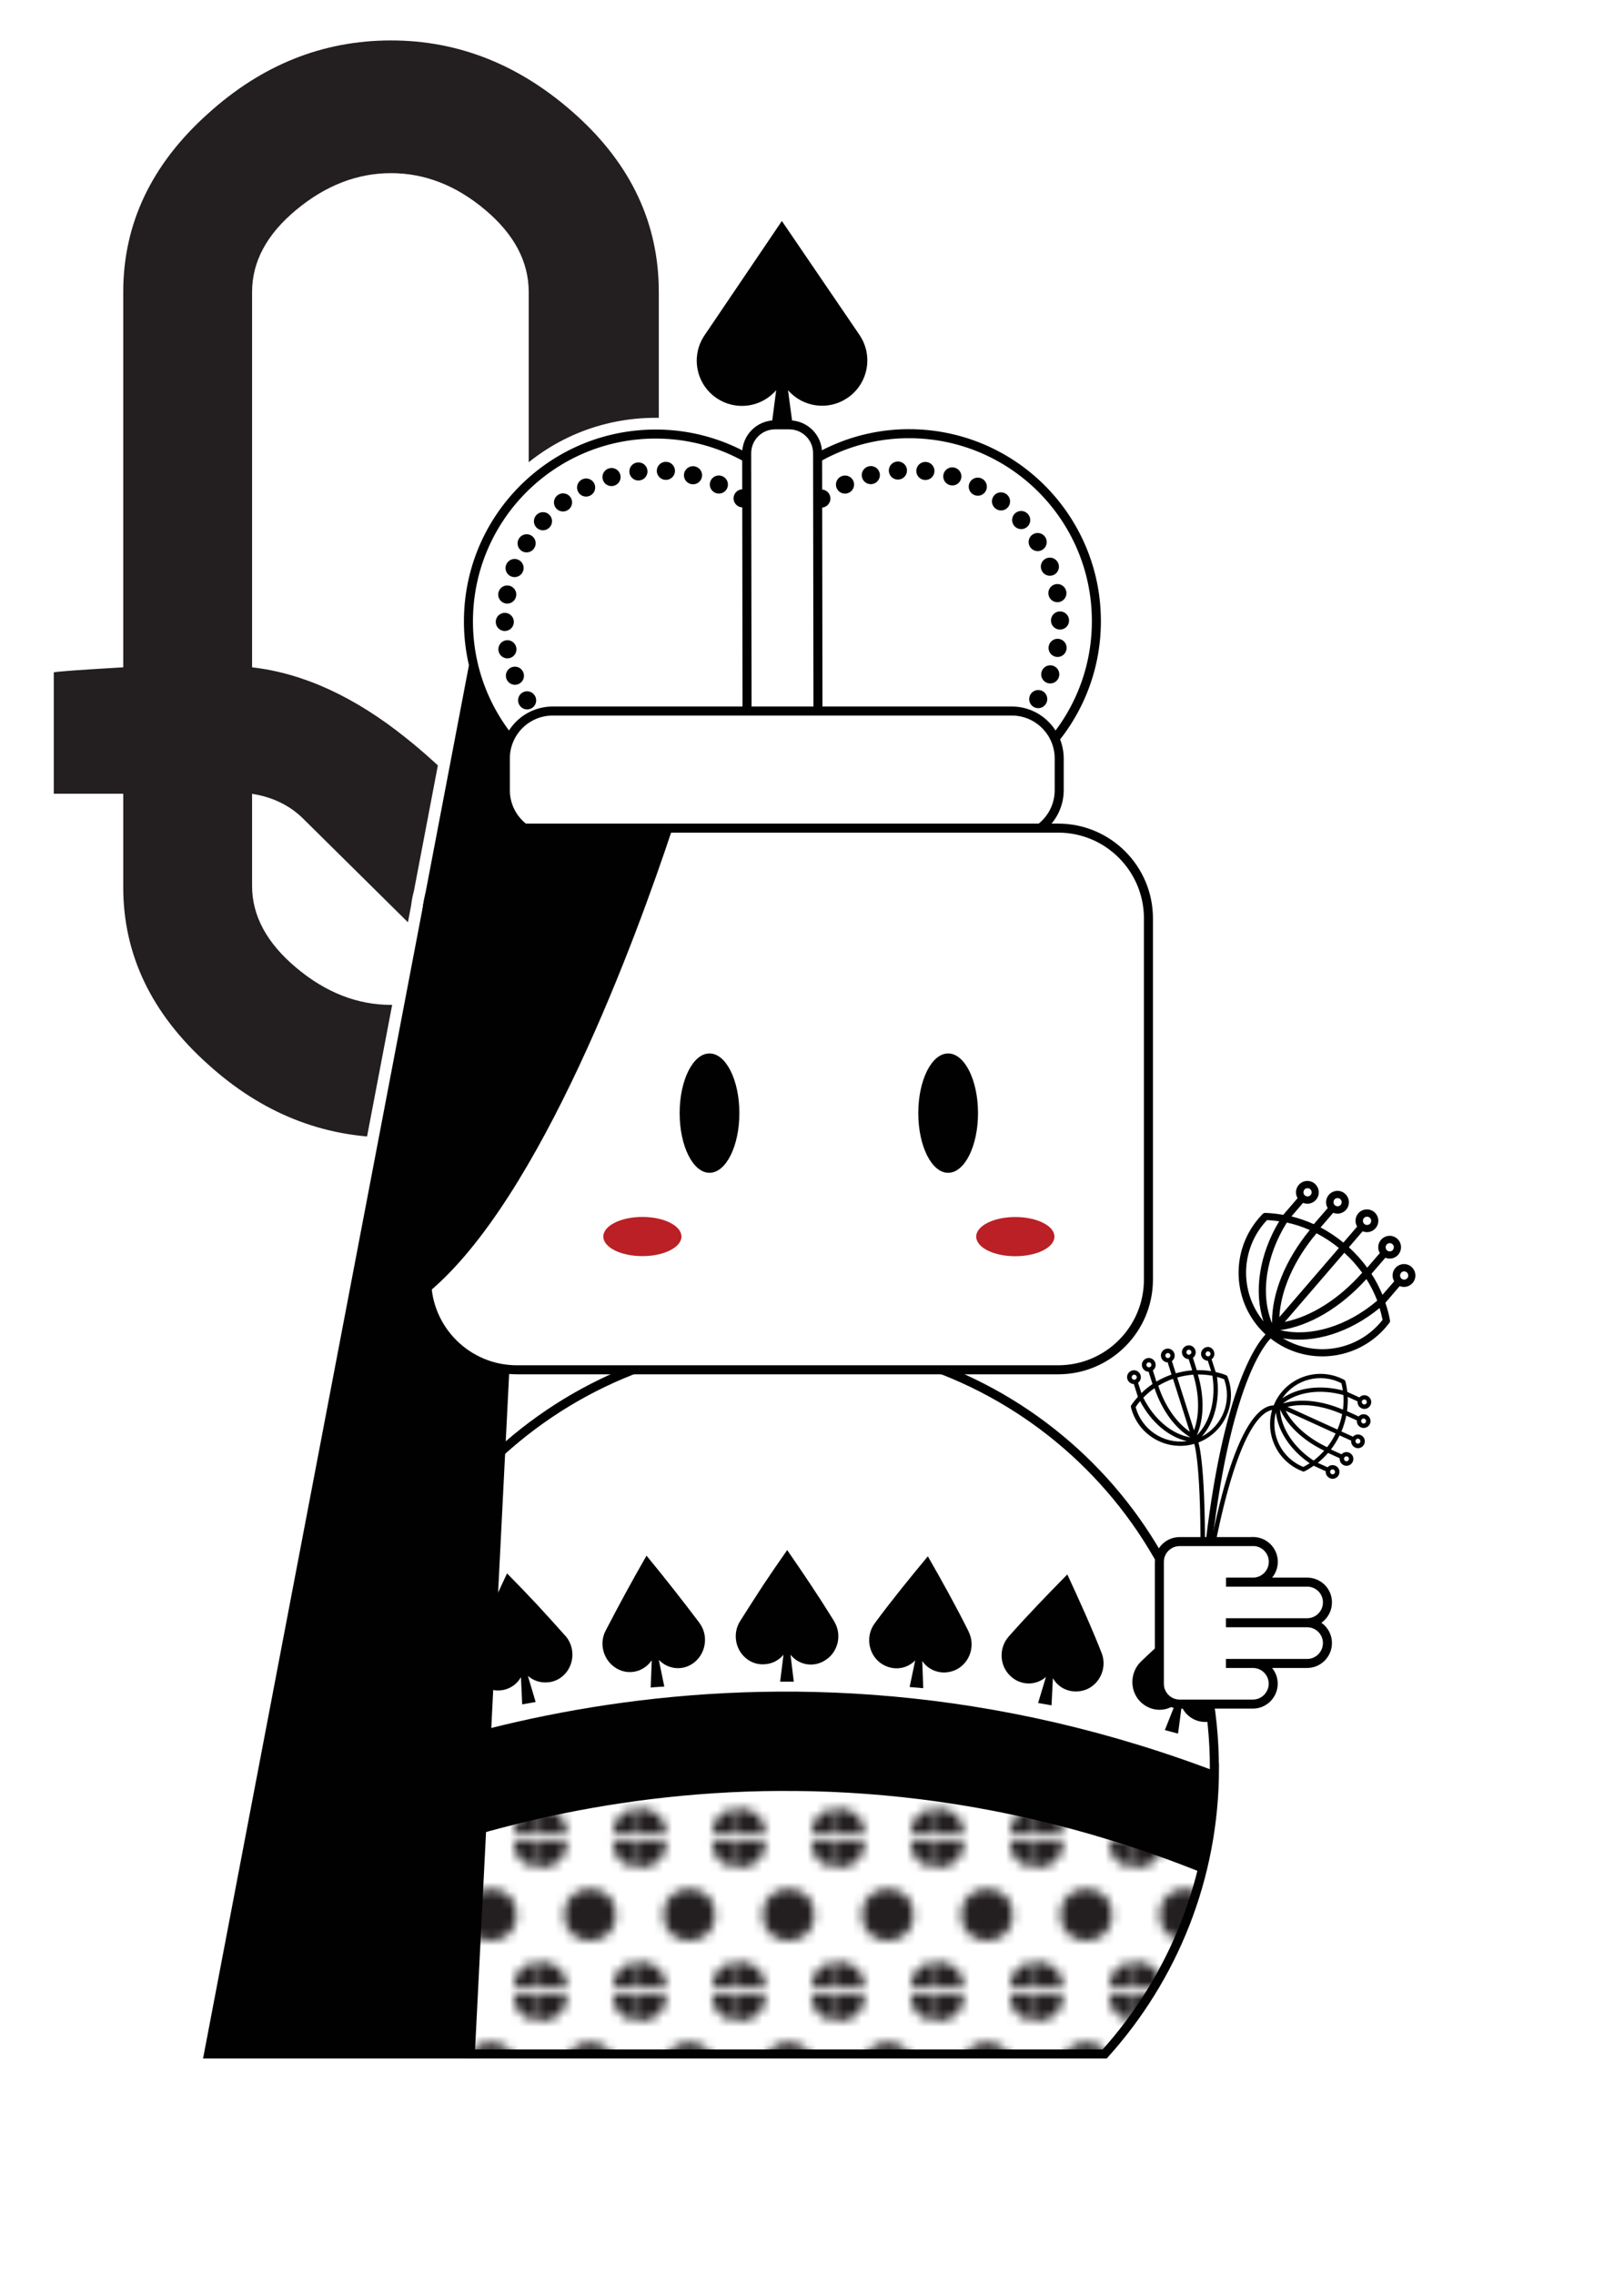 <?xml version="1.0" encoding="UTF-8"?>
<svg id="a" data-name="Layer 1" xmlns="http://www.w3.org/2000/svg" width="2.5in" height="3.5in" xmlns:xlink="http://www.w3.org/1999/xlink" viewBox="0 0 180 252">
  <defs>
    <clipPath id="b">
      <rect width="180" height="252" rx="18" ry="18" style="fill: none;"/>
    </clipPath>
    <clipPath id="c">
      <path d="M134.6,195.85c0-26.13-21.19-47.32-47.31-47.32s-47.31,21.19-47.31,47.32c0,12.18,4.61,23.29,12.17,31.67h70.29c7.56-8.39,12.17-19.49,12.17-31.67Z" style="fill: #fff; stroke: #010101; stroke-miterlimit: 10;"/>
    </clipPath>
    <pattern id="d" data-name="New Pattern Swatch 1" x="0" y="0" width="10.8" height="16.2" patternTransform="translate(-468)" patternUnits="userSpaceOnUse" viewBox="0 0 10.8 16.2">
      <g>
        <rect y="0" width="10.8" height="16.2" style="fill: none;"/>
        <circle cx="10.8" cy="16.2" r="2.87" style="fill: #231f20;"/>
        <circle cx="0" cy="16.2" r="2.87" style="fill: #231f20;"/>
        <circle cx="5.4" cy="8.1" r="2.87" style="fill: #231f20;"/>
        <circle cx="10.8" cy="0" r="2.87" style="fill: #231f20;"/>
        <circle cx="0" cy="0" r="2.87" style="fill: #231f20;"/>
      </g>
    </pattern>
    <clipPath id="f">
      <rect x="47.29" y="91.73" width="80" height="60" rx="10" ry="10" style="fill: none;"/>
    </clipPath>
  </defs>
  <g style="clip-path: url(#b);">
    <rect width="180" height="252" style="fill: #fff;"/>
    <path d="M82.68,123.48c-5.51,0-9.47-.23-11.9-.7-2.8-.65-5.51-1.96-8.12-3.92-5.88,4.76-12.32,7.14-19.32,7.14-7.56,0-14.33-2.71-20.3-8.12-6.25-5.6-9.38-12.13-9.38-19.6v-10.36h-7.7v-13.44c.28-.09,2.85-.28,7.7-.56v-41.58c0-7.56,3.13-14.14,9.38-19.74,5.97-5.41,12.74-8.12,20.3-8.12s14.4,2.75,20.51,8.26c6.11,5.51,9.17,12.04,9.17,19.6v65.94c0,3.17-.65,6.3-1.96,9.38,1.31.84,2.52,1.4,3.64,1.68h7.98v14.14ZM27.94,73.92c5.69.65,11.39,3.27,17.08,7.84,3.55,2.8,8.07,7.28,13.58,13.44v-62.86c0-3.36-1.61-6.39-4.83-9.1-3.22-2.71-6.7-4.06-10.43-4.06s-7.23,1.35-10.5,4.06c-3.27,2.71-4.9,5.74-4.9,9.1v41.58ZM51.74,108.61l-18.06-17.85c-1.49-1.51-3.41-2.46-5.74-2.83v10.2c0,3.31,1.63,6.33,4.9,9.07,3.27,2.74,6.77,4.11,10.5,4.11,2.89,0,5.69-.9,8.4-2.69Z" style="fill: #231f20;"/>
    <path d="M20.94,229.32l24.63-129.03c.06-.53.16-1.05.3-1.56l4.78-25.04c-.35-1.58-.53-3.19-.53-4.82,0-6.02,2.33-11.69,6.58-15.96s9.91-6.62,15.94-6.63c3.04,0,6.04.61,8.81,1.79.23-.48.54-.92.91-1.31-.04,0-.09,0-.13,0-1.36,0-2.68-.41-3.81-1.17-1.51-1.02-2.53-2.57-2.87-4.36-.34-1.79.03-3.6,1.05-5.11l10.06-14.85,10.1,14.82c1.02,1.51,1.4,3.32,1.06,5.11-.34,1.79-1.36,3.34-2.86,4.36-1.13.77-2.46,1.18-3.83,1.18-.04,0-.07,0-.11,0,.37.38.68.82.92,1.3,2.77-1.19,5.77-1.81,8.8-1.81,12.45,0,22.57,10.1,22.59,22.52,0,4.81-1.54,9.52-4.37,13.38.17.6.25,1.23.25,1.87v3.5c0,.86-.16,1.71-.46,2.5,5.82.72,10.35,5.7,10.35,11.71v40c0,2.6-.84,5-2.27,6.95.17-.04.35-.06.53-.06.02,0,.03,0,.05,0,.47-.63,1.22-1.04,2.06-1.04.28,0,.55.05.8.13.43-.31.95-.5,1.51-.5.46,0,.89.12,1.26.33.27-.1.56-.15.87-.15,1.45.03,2.58,1.19,2.57,2.6,0,.2-.03.4-.08.59.04.01.08.03.12.04.52-1.16,1.01-2.05,1.45-2.72-3.31-4.1-3.3-10.05.23-14.16.2-.23.37-.42.56-.6.38-.38.93-.61,1.52-.61.44.02.86.05,1.27.09l.34-.39c-.06-1.1.48-2.2,1.49-2.81.47-.28,1.01-.43,1.56-.43.97,0,1.88.47,2.46,1.23.28-.08.58-.13.87-.13,1.08,0,2.08.57,2.63,1.5.11.19.2.38.27.58.12-.01.24-.02.37-.02,1.08,0,2.09.58,2.63,1.5.27.45.42.96.43,1.47.87.16,1.64.69,2.09,1.46.36.6.5,1.29.4,1.98.49.26.9.65,1.19,1.14.41.7.53,1.52.33,2.31-.2.79-.7,1.46-1.41,1.88-.39.23-.83.37-1.28.41l-.34.39c.1.39.19.78.27,1.17.11.59-.02,1.17-.35,1.65l-.06.08s-.15.19-.2.24c-.09.11-.17.22-.27.33-1.3,1.51-2.97,2.62-4.81,3.25.33.25.59.64.71,1.07.02.08.04.16.06.24.1-.01.2-.02.31-.02.65,0,1.27.25,1.75.69.49.46.78,1.09.81,1.77.02.44-.08.86-.27,1.24.36.9.21,1.96-.49,2.71.03.13.04.27.05.4.02.68-.22,1.34-.69,1.84-.17.19-.37.34-.59.47-.06.55-.29,1.07-.68,1.48-.28.31-.65.54-1.04.67-.11.28-.28.54-.49.77-.48.52-1.16.81-1.87.81-.65,0-1.27-.24-1.75-.69-.14-.13-.27-.27-.37-.43-.06.03-.12.06-.18.1-.29.15-.61.22-.93.22h-.28l-.44-.13-.19-.08c-.09-.04-.19-.07-.28-.12-1.74-.79-3.04-2.21-3.74-3.88-.73,1.62-1.63,4.22-2.57,8.36h1.89c2.24,0,4.05,1.81,4.05,4.04,0,.15,0,.3-.02.45h1.98c1.09,0,2.1.42,2.87,1.19.76.77,1.18,1.78,1.18,2.86,0,.81-.24,1.59-.68,2.25.43.64.68,1.41.68,2.24,0,2.24-1.82,4.06-4.05,4.06h-1.98c.02.15.02.29.02.44,0,2.24-1.82,4.06-4.05,4.06h-2.77c.19,1.76.28,3.53.28,5.29,0,12.17-4.49,23.84-12.63,32.88l-.54.59H20.94ZM112.21,153.53c6.66,3.93,12.34,9.41,16.53,15.98.6-.35,1.29-.55,2.02-.55h.51c-.05-3.57-.21-5.72-.35-6.98-.03,0-.05,0-.08,0-3.25,0-6.1-2.08-7.08-5.18-.06-.17-.11-.35-.15-.53-.12-.54-.02-1.11.3-1.58.04-.06.08-.12.12-.18-.56-.48-.9-1.19-.89-1.98,0-.21.03-.41.08-.6-1.75,1.02-3.78,1.61-5.94,1.61h-5.07ZM57.5,156.79c1.55-1.19,3.17-2.27,4.84-3.26h-4.68l-.16,3.26ZM141.29,150.7c-.43.73-.98,1.85-1.58,3.49.07-.03.23-.09.25-.1.68-1.17,1.64-2.11,2.75-2.75-.49-.18-.96-.4-1.42-.64Z" style="fill: #fff;"/>
    <g>
      <path d="M133.9,149.2c-.42,0-.77.33-.78.75,0,.42.33.77.75.78l.37,1.15c-.53-.08-1.06-.12-1.59-.11l-.43-1.36c.19-.14.31-.37.31-.61,0-.42-.33-.77-.75-.78-.42,0-.77.33-.78.75,0,.42.33.77.75.78l.39,1.24c-.62.05-1.22.16-1.82.33l-.43-1.35c.19-.14.31-.37.31-.61,0-.42-.33-.77-.75-.78-.42,0-.77.33-.78.75,0,.42.33.77.75.78l.43,1.35c-.58.2-1.15.46-1.68.78l-.39-1.24c.19-.14.31-.37.31-.6,0-.42-.33-.77-.75-.78-.42,0-.77.33-.78.75,0,.42.33.77.75.78l.43,1.36c-.44.3-.86.63-1.23,1.01l-.37-1.15c.19-.14.31-.37.31-.61,0-.42-.33-.77-.75-.78-.42,0-.77.33-.78.75,0,.42.33.77.75.78l.45,1.41c-.27.3-.52.62-.74.95-.04.06-.05.12-.03.19.02.13.06.25.1.37.91,2.87,3.93,4.52,6.84,3.73l.08-.03c.26.96.96,4.85.58,18.68h.5c.37-13.66-.31-17.73-.62-18.83,2.77-1.07,4.25-4.12,3.34-6.96-.04-.12-.09-.24-.13-.36-.03-.06-.08-.1-.14-.13-.37-.15-.76-.26-1.16-.35l-.45-1.41c.19-.14.31-.36.31-.6,0-.43-.33-.77-.75-.78ZM131.51,149.87c-.05-.15.03-.3.18-.35.15-.05.3.04.35.18.04.15-.04.3-.18.35-.15.05-.3-.03-.35-.18ZM129.18,150.24c-.05-.15.03-.3.18-.35.15-.05.3.04.35.18.05.15-.03.3-.18.35-.15.05-.3-.04-.35-.18ZM127.08,151.27c-.05-.15.03-.3.18-.35.15-.04.3.04.35.18h0c.04.15-.04.3-.18.35-.15.04-.3-.04-.35-.18ZM125.45,152.64c-.05-.15.03-.3.18-.35.15-.05.3.03.35.18.05.15-.03.3-.18.35-.15.05-.3-.04-.35-.18ZM130.48,152.59c.58-.17,1.17-.27,1.78-.32.68,2.26.71,4.46.08,6.17l-1.86-5.85ZM128.38,153.5c.52-.31,1.06-.57,1.63-.77l1.86,5.86c-1.5-1.04-2.75-2.85-3.49-5.09ZM125.87,155.86c.15-.23.32-.45.5-.66,1.2,2.32,3.13,3.96,5.18,4.43-2.57.36-5.01-1.26-5.68-3.78ZM126.72,154.82c.38-.39.79-.74,1.24-1.05h0c.84,2.46,2.27,4.42,3.99,5.45-2.07-.35-4.04-2.01-5.23-4.4ZM132.76,152.25c.54,0,1.08.04,1.62.14h0c.41,2.63-.25,5.13-1.73,6.61.81-1.84.85-4.26.12-6.75ZM135.67,152.76h0c.9,2.44-.15,5.16-2.46,6.36,1.4-1.57,2.03-4.02,1.68-6.6.26.07.53.15.78.25ZM134.16,149.88h0c.05.14-.03.3-.18.35-.15.05-.3-.04-.35-.18-.04-.15.04-.3.18-.35.15-.04.3.04.35.18Z" style="fill: #010101;"/>
      <path d="M133.07,176.64l.7.06c1.81-21.74,6.06-27.4,7.06-28.44h0c3.9,3.07,9.53,2.52,12.77-1.24.14-.16.26-.33.4-.49.06-.09.08-.2.06-.3-.12-.65-.29-1.3-.51-1.92l1.59-1.85c.37.15.78.12,1.12-.09.6-.35.8-1.13.44-1.73-.35-.6-1.13-.8-1.73-.44-.6.36-.8,1.13-.44,1.73l-1.3,1.5c-.34-.81-.74-1.59-1.22-2.33l1.54-1.78c.37.15.78.12,1.12-.08.6-.36.79-1.13.44-1.73-.35-.6-1.13-.8-1.73-.44-.6.36-.8,1.13-.44,1.73l-1.4,1.62c-.6-.82-1.28-1.58-2.03-2.26l1.52-1.77c.37.15.78.12,1.12-.08.6-.35.8-1.13.44-1.73-.35-.6-1.13-.79-1.73-.44-.6.36-.79,1.13-.44,1.73l-1.52,1.77c-.79-.64-1.63-1.2-2.53-1.68l1.4-1.62c.37.15.78.12,1.12-.08.6-.35.8-1.13.44-1.73-.36-.6-1.13-.8-1.73-.44-.6.35-.8,1.13-.44,1.73l-1.54,1.78c-.8-.36-1.63-.65-2.48-.86l1.29-1.5c.37.15.78.12,1.12-.08.6-.35.8-1.13.44-1.73-.35-.6-1.13-.8-1.73-.44-.6.36-.79,1.13-.44,1.73l-1.59,1.85c-.65-.12-1.31-.19-1.98-.22-.11,0-.22.04-.3.12-.15.15-.29.31-.43.47-3.23,3.77-2.93,9.41.68,12.81l.07.06c-1.22,1.3-5.42,7.23-7.22,28.84ZM140.05,146.37c-2.72-3.3-2.56-8.11.38-11.22.45.02.9.06,1.35.13-2.21,3.68-2.84,7.81-1.73,11.09ZM144.57,131.77c.17-.19.46-.21.65-.05.19.17.21.45.05.65-.17.19-.45.21-.64.05-.19-.17-.21-.45-.05-.65ZM140.98,146.55c-1.3-3.2-.68-7.4,1.65-11.13.87.19,1.72.47,2.54.83h0c-2.71,3.31-4.22,7.01-4.18,10.3ZM147.9,132.87c.16-.19.45-.21.65-.05.19.16.21.45.05.64h0c-.16.19-.45.21-.64.05-.19-.16-.21-.45-.05-.65ZM148.4,138.24l-6.6,7.66c.16-3,1.62-6.31,4.12-9.29.88.46,1.71,1,2.48,1.63ZM151.17,134.93c.17-.19.45-.21.65-.05.19.17.21.45.05.65-.17.19-.46.21-.65.05-.19-.17-.21-.45-.05-.65ZM153.69,137.86c.16-.19.46-.21.64-.05.19.16.21.45.05.65-.16.19-.45.21-.64.05-.19-.17-.21-.45-.05-.65ZM155.28,140.99c.16-.19.45-.21.65-.05.19.17.21.46.05.65h0c-.16.18-.45.21-.64.05-.19-.17-.21-.45-.05-.64ZM142.21,148.24c3.41.61,7.39-.63,10.7-3.35.13.43.24.87.33,1.31h0c-2.63,3.36-7.36,4.24-11.03,2.05ZM141.89,147.34c3.27-.46,6.7-2.5,9.56-5.66.48.76.88,1.56,1.2,2.39h0c-3.34,2.84-7.4,4.07-10.75,3.27ZM142.4,146.43l6.6-7.66c.73.66,1.4,1.41,1.98,2.21-2.57,2.91-5.63,4.84-8.58,5.45Z" style="fill: #010101;"/>
      <path d="M133.31,175.96l.49.08c2.6-15.92,5.44-19.23,6.91-19.78.1-.04.2-.06.29-.08-.78,2.64.49,5.5,3.05,6.66.12.05.24.09.35.15.06.02.13.02.18-.01.36-.18.7-.39,1.03-.62l1.34.61c-.03.24.06.47.24.63.31.29.79.27,1.07-.04.29-.31.27-.79-.04-1.07-.31-.28-.79-.27-1.07.04l-1.09-.49c.41-.33.79-.7,1.14-1.1l1.29.59c-.02.24.06.47.24.63.31.29.79.27,1.07-.04.29-.31.27-.79-.04-1.07-.31-.29-.79-.27-1.07.04l-1.17-.53c.37-.49.69-1.01.96-1.56l1.28.58c-.02.24.06.47.24.63.31.29.79.27,1.07-.04.29-.31.27-.79-.04-1.07-.31-.29-.79-.27-1.07.04l-1.28-.58c.24-.56.42-1.15.54-1.75l1.17.53c-.02.24.06.47.24.63.31.29.79.27,1.07-.04.29-.3.27-.79-.04-1.07-.31-.29-.79-.27-1.07.04l-1.29-.59c.07-.52.1-1.05.08-1.58l1.09.5c-.02.23.06.47.24.63.31.29.79.27,1.07-.04.29-.31.27-.79-.04-1.07-.31-.29-.79-.27-1.07.04l-1.34-.61c-.04-.4-.11-.79-.21-1.18-.02-.06-.06-.12-.12-.15-.11-.07-.23-.12-.34-.17-2.72-1.23-5.93-.11-7.29,2.56l-.2.44c-.19,0-.4.03-.64.12-1.91.72-4.72,4.8-7.22,20.16ZM151.33,155.04c.14.06.2.23.14.37-.06.14-.23.2-.37.13-.14-.06-.2-.23-.14-.36.06-.14.23-.2.36-.14ZM151.25,157.16c.14.06.2.23.14.36-.06.14-.23.2-.36.14h0c-.14-.06-.2-.23-.14-.37.06-.14.23-.2.36-.14ZM150.62,159.39c.14.06.2.23.14.36-.06.14-.23.2-.36.14-.14-.06-.2-.23-.14-.37.06-.14.23-.2.36-.14ZM149.35,161.34c.14.06.2.23.14.36-.06.14-.23.2-.36.14-.14-.06-.2-.23-.14-.36.06-.14.22-.2.36-.14ZM147.81,162.79c.14.06.2.23.14.36-.06.14-.23.2-.36.14h0c-.14-.07-.2-.23-.14-.37.06-.14.23-.2.37-.14ZM148.83,154.02c-2.5-.65-4.99-.32-6.7.87,1.45-2.13,4.25-2.85,6.55-1.67.06.26.12.53.15.8ZM148.84,156.14h0c-2.37-1.01-4.76-1.26-6.65-.68,1.63-1.29,4.16-1.64,6.71-.93.04.54.02,1.07-.05,1.61ZM148.24,158.35l-5.54-2.52c1.76-.41,3.92-.13,6.06.81-.11.59-.29,1.16-.52,1.71ZM147.09,160.3c-2.11-1-3.75-2.44-4.59-4.03l5.54,2.52c-.26.54-.58,1.05-.95,1.52ZM145.59,161.78c-2.21-1.45-3.61-3.59-3.71-5.66.82,1.81,2.57,3.45,4.89,4.57-.36.4-.75.77-1.18,1.1h0ZM141.42,156.46c.22,2.07,1.61,4.16,3.74,5.62-.23.15-.46.29-.7.41h0c-2.39-.95-3.69-3.54-3.05-6.03Z" style="fill: #010101;"/>
      <g>
        <g>
          <path d="M134.6,195.85c0-26.13-21.19-47.32-47.31-47.32s-47.31,21.19-47.31,47.32c0,12.18,4.61,23.29,12.17,31.67h70.29c7.56-8.39,12.17-19.49,12.17-31.67Z" style="fill: #fff;"/>
          <g style="clip-path: url(#c);">
            <g>
              <path d="M19.5,192.82c-2.6-1.73-5.28-3.42-8.04-5.02-.59,3.13-1.07,6.27-1.44,9.37-.19,1.69,1.03,3.22,2.65,3.49,1.5.24,2.87-.69,3.26-2.16l.92,2.87,1.36-.62-1.57-2.57c1.36.66,2.98.24,3.78-1.08.87-1.42.49-3.33-.93-4.29Z" style="fill: #010101;"/>
              <path d="M33.54,187.73c-2.44-1.95-4.95-3.9-7.52-5.75-.86,3.05-1.64,6.12-2.33,9.18-.38,1.66.67,3.32,2.28,3.75,1.48.38,2.96-.42,3.5-1.84l.64,2.95,1.43-.5-1.33-2.7c1.3.77,2.96.51,3.89-.73,1-1.33.78-3.29-.54-4.35Z" style="fill: #010101;"/>
              <path d="M47.96,183.85c-2.26-2.14-4.61-4.3-7.01-6.36-1.11,3-2.16,5.93-3.1,8.94-.51,1.63.38,3.38,1.94,3.92,1.45.52,3-.14,3.65-1.53l.39,2.99,1.46-.39-1.09-2.8c1.23.89,2.91.78,3.94-.39,1.1-1.25,1.05-3.22-.18-4.38Z" style="fill: #010101;"/>
              <path d="M62.66,181.2c-1.04-1.17-2.1-2.34-3.18-3.51-1.08-1.15-2.17-2.28-3.28-3.41-1.36,2.88-2.64,5.73-3.83,8.65-.65,1.58.1,3.39,1.61,4.07,1.4.6,3,.11,3.76-1.22l.14,3.01,1.49-.26-.86-2.89c.58.5,1.29.74,1.99.72.71,0,1.41-.26,1.97-.79,1.21-1.14,1.32-3.1.19-4.38Z" style="fill: #010101;"/>
              <path d="M77.52,179.76c-1.88-2.49-3.83-4.97-5.86-7.44-1.59,2.75-3.1,5.55-4.54,8.32-.78,1.5-.19,3.38,1.27,4.2,1.35.76,2.98.33,3.85-.93l-.12,3.02c.5-.06,1.01-.07,1.51-.11l-.61-2.96c1.07,1.11,2.74,1.24,3.95.27,1.3-1.05,1.57-3.01.55-4.36Z" style="fill: #010101;"/>
              <path d="M92.46,179.59c-1.66-2.69-3.39-5.26-5.21-7.89-.91,1.3-1.8,2.59-2.67,3.9-.87,1.33-1.72,2.66-2.56,3.99-.9,1.44-.47,3.36.91,4.28.64.43,1.37.56,2.07.45.7-.09,1.36-.45,1.84-1.03l-.37,2.99h1.51s-.36-2.98-.36-2.98c.97,1.18,2.63,1.44,3.91.56,1.38-.9,1.82-2.81.92-4.27Z" style="fill: #010101;"/>
              <path d="M107.35,180.7c-1.42-2.84-2.93-5.55-4.51-8.31-2.04,2.46-3.99,4.85-5.88,7.41-1.02,1.37-.75,3.31.54,4.34,1.2.94,2.87.88,3.94-.22l-.62,2.95,1.51.13-.11-3.01c.87,1.27,2.5,1.61,3.85.91,1.45-.78,2.06-2.65,1.28-4.18Z" style="fill: #010101;"/>
              <path d="M122.09,183.07c-1.17-2.96-2.45-5.78-3.79-8.67-2.24,2.28-4.39,4.49-6.49,6.87-1.14,1.28-1.03,3.24.17,4.37,1.11,1.07,2.79,1.12,3.95.12l-.87,2.88,1.49.26.15-3.01c.76,1.34,2.36,1.81,3.76,1.23,1.51-.66,2.27-2.47,1.63-4.05Z" style="fill: #010101;"/>
              <path d="M136.59,186.66c-.93-3.02-1.96-5.93-3.05-8.94-2.42,2.07-4.75,4.1-7.05,6.3-1.24,1.18-1.3,3.14-.2,4.37,1.03,1.12,2.68,1.35,3.93.45l-1.11,2.8,1.46.39.4-2.99c.64,1.39,2.18,2.05,3.65,1.52,1.56-.52,2.47-2.26,1.97-3.9Z" style="fill: #010101;"/>
              <path d="M150.74,191.45c-.7-3.03-1.47-6.08-2.31-9.16-1.29.93-2.55,1.83-3.81,2.79-1.26.97-2.51,1.95-3.74,2.93-1.33,1.07-1.56,3.02-.56,4.34.46.61,1.11.98,1.81,1.1.69.14,1.43.03,2.08-.35l-1.34,2.7,1.43.52.65-2.95c.53,1.44,2,2.25,3.51,1.84,1.62-.44,2.67-2.11,2.28-3.75Z" style="fill: #010101;"/>
              <path d="M164.45,197.37c-.46-3.1-.97-6.23-1.55-9.37-2.73,1.69-5.39,3.4-7.99,5.14-1.41.95-1.79,2.88-.91,4.29.82,1.31,2.46,1.72,3.84,1.02l-1.55,2.59c.47.19.94.39,1.39.61l.88-2.89c.41,1.49,1.81,2.43,3.33,2.16,1.64-.29,2.81-1.87,2.56-3.56Z" style="fill: #010101;"/>
            </g>
            <path d="M33.28,204.71v38.34h108v-38.14c-50.92-23.29-94.3-6.75-108-.2Z" style="fill: url(#d); stroke: #010101; stroke-miterlimit: 10; stroke-width: 11px;"/>
          </g>
          <path d="M134.6,195.85c0-26.13-21.19-47.32-47.31-47.32s-47.31,21.19-47.31,47.32c0,12.18,4.61,23.29,12.17,31.67h70.29c7.56-8.39,12.17-19.49,12.17-31.67Z" style="fill: none; stroke: #010101; stroke-miterlimit: 10;"/>
        </g>
        <path d="M138.88,170.75c1.24,0,2.25,1.01,2.25,2.25s-1.01,2.25-2.25,2.25h-2.99,8.99c1.25,0,2.26,1.01,2.25,2.25,0,1.24-1.01,2.25-2.25,2.25h-9,9c1.24,0,2.25,1.01,2.25,2.25,0,1.24-1.01,2.26-2.25,2.26h-9,2.99c1.24,0,2.25,1,2.25,2.24s-1.01,2.26-2.25,2.26h-8.12c-1.24,0-2.25-1.01-2.25-2.25v-13.51c0-1.24,1.01-2.24,2.25-2.24h8.12Z" style="fill: #fff; stroke: #010101; stroke-linecap: round; stroke-miterlimit: 10;"/>
      </g>
      <polygon points="52.29 74.71 23.11 227.52 52.13 227.52 59.17 88 52.29 74.71" style="fill: #010101; stroke: #010101; stroke-miterlimit: 10;"/>
      <g>
        <path d="M95.27,37.11l-8.61-12.63-8.57,12.66c-1.55,2.29-.96,5.41,1.34,6.96,2.13,1.44,4.96,1.03,6.6-.88l-.63,4.84h2.59s-.65-4.84-.65-4.84c1.64,1.9,4.48,2.3,6.6.85,2.29-1.56,2.88-4.68,1.32-6.97Z" style="fill: #010101;"/>
        <path d="M100.74,48.04c-5.43,0-10.35,2.12-14.04,5.53-3.7-3.4-8.63-5.5-14.06-5.49-11.46.02-20.74,9.32-20.72,20.79.02,11.46,9.32,20.74,20.79,20.72,5.43,0,10.35-2.11,14.04-5.53,3.7,3.4,8.63,5.5,14.05,5.49,11.46-.02,20.74-9.32,20.72-20.78-.02-11.47-9.33-20.74-20.79-20.73Z" style="fill: #fff; stroke: #010101; stroke-miterlimit: 10;"/>
        <g>
          <path d="M100.79,85.51c-4.19,0-8.21-1.56-11.32-4.42l-2.74-2.52-2.73,2.52c-3.1,2.87-7.12,4.45-11.31,4.46-9.22.01-16.73-7.47-16.74-16.69-.01-9.22,7.48-16.73,16.69-16.75,4.19,0,8.21,1.56,11.32,4.42l2.74,2.52,2.73-2.53c3.1-2.87,7.12-4.45,11.31-4.46,9.22-.01,16.73,7.48,16.74,16.7.02,9.22-7.47,16.73-16.69,16.74Z" style="fill: #fff;"/>
          <g>
            <line x1="86.74" y1="78.57" x2="86.74" y2="78.57" style="fill: none; stroke: #010101; stroke-linecap: round; stroke-miterlimit: 10; stroke-width: 2px;"/>
            <path d="M84.73,80.42l-.73.67c-3.1,2.87-7.12,4.45-11.31,4.46-9.22.01-16.73-7.48-16.74-16.69-.01-9.22,7.48-16.73,16.69-16.75,4.19,0,8.21,1.57,11.32,4.42l1.73,1.59" style="fill: none; stroke: #010101; stroke-dasharray: .01 3.04; stroke-linecap: round; stroke-miterlimit: 10; stroke-width: 2px;"/>
            <line x1="86.71" y1="59.05" x2="86.71" y2="59.05" style="fill: none; stroke: #010101; stroke-linecap: round; stroke-miterlimit: 10; stroke-width: 2px;"/>
            <path d="M88.71,57.2l.73-.67c3.1-2.87,7.11-4.45,11.31-4.46,9.22-.01,16.73,7.48,16.74,16.7.01,9.22-7.48,16.73-16.69,16.74-4.19,0-8.21-1.56-11.32-4.42l-1.73-1.59" style="fill: none; stroke: #010101; stroke-dasharray: .01 3.04; stroke-linecap: round; stroke-miterlimit: 10; stroke-width: 2px;"/>
          </g>
        </g>
        <path d="M85.96,87.94c-1.74,0-3.15-1.4-3.15-3.14l-.05-34.59c0-1.74,1.4-3.15,3.14-3.15h1.57c1.74,0,3.15,1.4,3.15,3.14l.05,34.59c0,1.74-1.4,3.15-3.14,3.15h-1.57Z" style="fill: #fff; stroke: #010101; stroke-miterlimit: 10;"/>
        <path d="M117.4,87.52c0,2.91-2.35,5.26-5.26,5.26h-50.87c-2.91,0-5.26-2.35-5.26-5.26v-3.5c0-2.91,2.35-5.26,5.26-5.26h50.87c2.91,0,5.26,2.36,5.26,5.26v3.5h0Z" style="fill: #fff; stroke: #010101; stroke-miterlimit: 10;"/>
      </g>
      <g>
        <g>
          <path id="e" data-name="SVGID" d="M127.29,141.73c0,5.52-4.48,10-10,10h-60c-5.52,0-10-4.48-10-10v-40c0-5.52,4.48-10,10-10h60c5.52,0,10,4.48,10,10v40Z" style="fill: #fff;"/>
          <g style="clip-path: url(#f);">
            <path d="M57.29,91.73c-5.52,0-10,4.48-10,10v40c0,.5.08.98.15,1.46,12.48-10.32,23.11-39.4,27.11-51.46h-17.26Z" style="fill: #010101;"/>
          </g>
          <path id="g" data-name="SVGID" d="M127.29,141.73c0,5.52-4.48,10-10,10h-60c-5.52,0-10-4.48-10-10v-40c0-5.52,4.48-10,10-10h60c5.52,0,10,4.48,10,10v40Z" style="fill: none; stroke: #010101; stroke-miterlimit: 10;"/>
        </g>
        <g>
          <g>
            <path d="M78.64,116.69c1.83,0,3.31,2.96,3.31,6.61s-1.48,6.61-3.31,6.61-3.31-2.96-3.31-6.61,1.48-6.61,3.31-6.61Z" style="fill: #010101;"/>
            <path d="M105.09,116.69c1.83,0,3.31,2.96,3.31,6.61s-1.48,6.61-3.31,6.61-3.31-2.96-3.31-6.61,1.48-6.61,3.31-6.61Z" style="fill: #010101;"/>
          </g>
          <g>
            <ellipse cx="71.2" cy="136.97" rx="4.33" ry="2.17" style="fill: #ba2025;"/>
            <path d="M112.53,134.81c2.4,0,4.34.97,4.34,2.17s-1.94,2.17-4.34,2.17-4.33-.97-4.33-2.17,1.94-2.17,4.33-2.17Z" style="fill: #ba2025;"/>
          </g>
        </g>
      </g>
    </g>
  </g>
</svg>